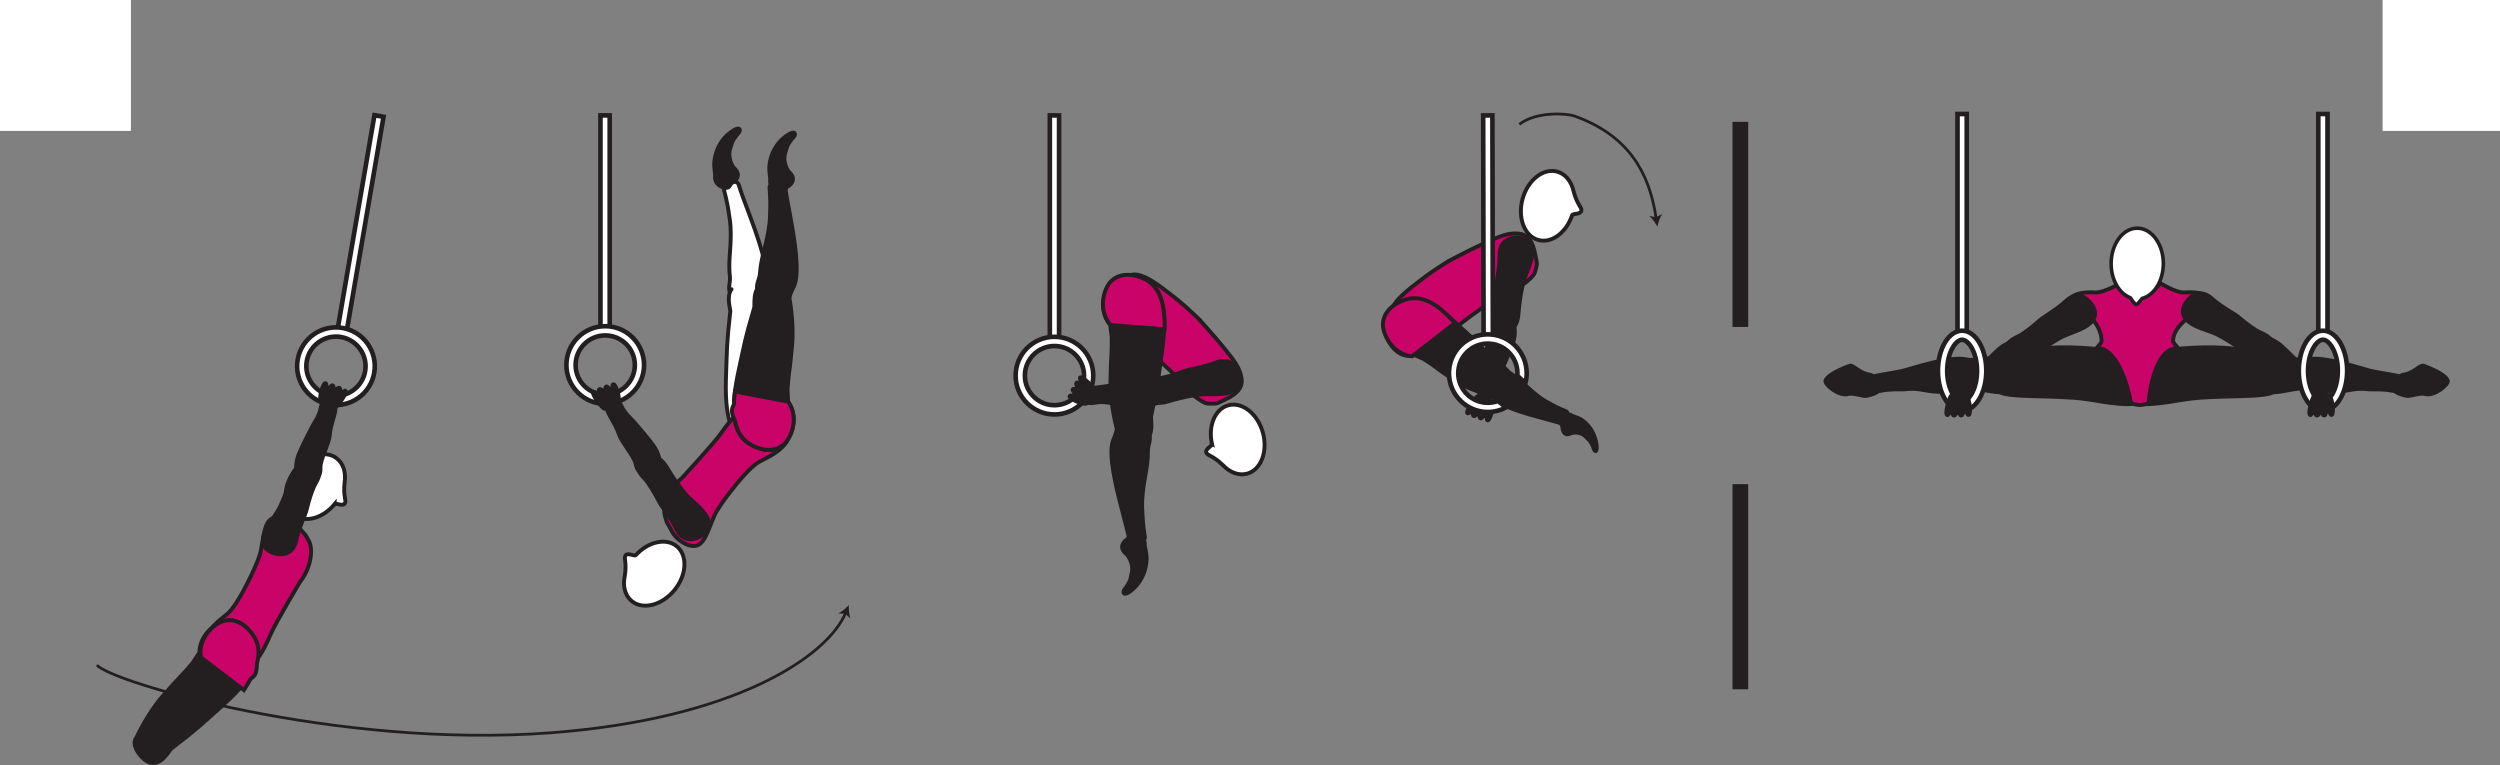 <?xml version="1.0" encoding="UTF-8" standalone="no"?>
<!-- Created with Inkscape (http://www.inkscape.org/) -->

<svg
   version="1.1"
   id="svg1"
   width="360.467"
   height="110.318"
   viewBox="0 0 360.467 110.318"
   sodipodi:docname="cell.svg"
   xmlns:inkscape="http://www.inkscape.org/namespaces/inkscape"
   xmlns:sodipodi="http://sodipodi.sourceforge.net/DTD/sodipodi-0.dtd"
   xmlns="http://www.w3.org/2000/svg"
   xmlns:svg="http://www.w3.org/2000/svg">
  <rect x="0" y="0" width="360.467" height="110.318" fill="#808080" stroke="none"/>
  <sodipodi:namedview
     id="namedview1"
     pagecolor="#ffffff"
     bordercolor="#000000"
     borderopacity="0.25"
     inkscape:showpageshadow="2"
     inkscape:pageopacity="0.0"
     inkscape:pagecheckerboard="0"
     inkscape:deskcolor="#d1d1d1">
    <inkscape:page
       x="0"
       y="0"
       inkscape:label="1"
       id="page1"
       width="360.467"
       height="110.318"
       margin="0"
       bleed="0" />
  </sodipodi:namedview>
  <defs
     id="defs1" />
  <path
     style="fill:#ffffff;fill-opacity:1;fill-rule:nonzero;stroke:none"
     d="M 0,18.874 H 18.875 V 0 H 0 Z"
     id="path1004" />
  <path
     style="fill:#ffffff;fill-opacity:1;fill-rule:nonzero;stroke:none"
     d="m 343.537,18.874 h 16.93 V 0 h -16.93 z"
     id="path1005" />
  <path
     style="fill:#ffffff;fill-opacity:1;fill-rule:nonzero;stroke:none"
     d="m 107.287,43.396 c 2.261,0.046 2.708,-0.255 2.792,-1.208 0.057,-0.636 0.323,-1.21 0.375,-1.595 0.172,-1.285 -0.072,-3.515 -2.406,-9.676 -0.532,-1.391 -1.266,-3.36 -1.5,-4.183 -0.37,-1.308 -2.286,0.192 -2.146,0.708 0.448,1.656 0.625,2.828 0.708,3.448 0.057,0.422 0.25,1.162 0.256,2.823 0,2.527 -0.371,4.043 -0.126,6.141 0.115,0.974 -0.421,1.782 0.183,2.682 0.599,0.906 1.864,0.86 1.864,0.86"
     id="path1006" />
  <path
     style="fill:none;stroke:#231f20;stroke-width:0.566;stroke-linecap:round;stroke-linejoin:round;stroke-miterlimit:4;stroke-dasharray:none;stroke-opacity:1"
     d="m 107.287,43.396 c 2.261,0.046 2.708,-0.255 2.792,-1.208 0.057,-0.636 0.323,-1.21 0.375,-1.595 0.172,-1.285 -0.072,-3.515 -2.406,-9.676 -0.532,-1.391 -1.266,-3.36 -1.5,-4.183 -0.37,-1.308 -2.286,0.192 -2.146,0.708 0.448,1.656 0.625,2.828 0.708,3.448 0.057,0.422 0.25,1.162 0.256,2.823 0,2.527 -0.371,4.043 -0.126,6.141 0.115,0.974 -0.421,1.782 0.183,2.682 0.599,0.906 1.864,0.86 1.864,0.86 z"
     id="path1007" />
  <path
     style="fill:#ffffff;fill-opacity:1;fill-rule:nonzero;stroke:#231f20;stroke-width:0.566;stroke-linecap:round;stroke-linejoin:round;stroke-miterlimit:4;stroke-dasharray:none;stroke-opacity:1"
     d="m 105.475,41.702 c -0.781,1.043 -0.147,2.86 -0.177,3.178 -0.552,4.98 -0.464,5.354 -0.61,9.172 -0.218,5.521 0.484,9.338 3.662,10.401 2.156,0.724 3.708,0.203 4.557,-0.803 0.943,-1.114 1.641,-4.218 -0.401,-6.26 l -0.396,-1.666 c -0.119,-1.156 -0.187,-1.73 -0.198,-2.307 -0.026,-1 -0.12,-2.068 -0.276,-4.021 -0.27,-3.459 -1.698,-7.031 -1.698,-7.031 -0.042,-0.344 -0.214,-0.605 -0.447,-0.797"
     id="path1008" />
  <path
     style="fill:#ffffff;fill-opacity:1;fill-rule:nonzero;stroke:#231f20;stroke-width:0.666;stroke-linecap:butt;stroke-linejoin:miter;stroke-miterlimit:4;stroke-dasharray:none;stroke-opacity:1"
     d="M 87.912,16.641 V 47.698 L 86.579,47.693 V 16.636 Z"
     id="path1009" />
  <path
     style="fill:#ffffff;fill-opacity:1;fill-rule:nonzero;stroke:#231f20;stroke-width:0.666;stroke-linecap:butt;stroke-linejoin:miter;stroke-miterlimit:4;stroke-dasharray:none;stroke-opacity:1"
     d="m 152.704,16.641 v 32.385 h -1.333 v -32.39 z"
     id="path1010" />
  <path
     style="fill:#ffffff;fill-opacity:1;fill-rule:nonzero;stroke:none"
     d="m 87.262,56.901 c -2.355,-0.005 -4.267,-1.923 -4.267,-4.276 0.005,-2.355 1.928,-4.265 4.281,-4.26 2.355,0.004 4.262,1.916 4.262,4.276 -0.006,2.348 -1.923,4.265 -4.276,4.26 m 0.014,-9.869 c -3.088,-0.006 -5.604,2.504 -5.609,5.588 -0.005,3.088 2.5,5.604 5.589,5.614 3.088,0 5.604,-2.505 5.61,-5.593 0.005,-3.089 -2.5,-5.605 -5.59,-5.609"
     id="path1011" />
  <path
     style="fill:none;stroke:#231f20;stroke-width:0.666;stroke-linecap:butt;stroke-linejoin:miter;stroke-miterlimit:4;stroke-dasharray:none;stroke-opacity:1"
     d="m 87.262,56.901 c -2.355,-0.005 -4.267,-1.923 -4.267,-4.276 0.005,-2.355 1.928,-4.265 4.281,-4.26 2.355,0.004 4.262,1.916 4.262,4.276 -0.006,2.348 -1.923,4.265 -4.276,4.26 z m 0.014,-9.869 c -3.088,-0.006 -5.604,2.504 -5.609,5.588 -0.005,3.088 2.5,5.604 5.589,5.614 3.088,0 5.604,-2.505 5.61,-5.593 0.005,-3.089 -2.5,-5.605 -5.59,-5.609 z"
     id="path1012" />
  <path
     style="fill:#231f20;fill-opacity:1;fill-rule:nonzero;stroke:none"
     d="m 113.824,24.688 c 1.02,0.89 0.682,1.817 -0.224,2.333 -0.266,0.156 -0.338,0.563 -0.614,0.692 -0.636,0.297 -2.256,-0.359 -2.048,-1.848 0.016,-0.105 -0.124,-0.912 -0.135,-1.532 -0.016,-1.213 0.547,-3.651 2.844,-5.057 1.088,-0.672 1.287,0.098 0.921,0.505 -1.129,1.276 -0.978,1.609 -1.161,2.052 -0.593,1.511 0.417,2.855 0.417,2.855"
     id="path1013" />
  <path
     style="fill:none;stroke:#231f20;stroke-width:0.333;stroke-linecap:butt;stroke-linejoin:miter;stroke-miterlimit:4;stroke-dasharray:none;stroke-opacity:1"
     d="m 113.824,24.688 c 1.02,0.89 0.682,1.817 -0.224,2.333 -0.266,0.156 -0.338,0.563 -0.614,0.692 -0.636,0.297 -2.256,-0.359 -2.048,-1.848 0.016,-0.105 -0.124,-0.912 -0.135,-1.532 -0.016,-1.213 0.547,-3.651 2.844,-5.057 1.088,-0.672 1.287,0.098 0.921,0.505 -1.129,1.276 -0.978,1.609 -1.161,2.052 -0.593,1.511 0.417,2.855 0.417,2.855 z"
     id="path1014" />
  <path
     style="fill:#231f20;fill-opacity:1;fill-rule:nonzero;stroke:none"
     d="m 105.882,24.109 c 1.02,0.885 0.681,1.817 -0.224,2.328 -0.267,0.161 -0.339,0.563 -0.615,0.693 -0.636,0.302 -2.256,-0.354 -2.048,-1.849 0.016,-0.099 -0.124,-0.912 -0.135,-1.531 -0.01,-1.209 0.547,-3.646 2.844,-5.057 1.088,-0.672 1.287,0.099 0.922,0.505 -1.131,1.276 -0.979,1.614 -1.162,2.052 -0.593,1.51 0.418,2.859 0.418,2.859"
     id="path1015" />
  <path
     style="fill:none;stroke:#231f20;stroke-width:0.333;stroke-linecap:butt;stroke-linejoin:miter;stroke-miterlimit:4;stroke-dasharray:none;stroke-opacity:1"
     d="m 105.882,24.109 c 1.02,0.885 0.681,1.817 -0.224,2.328 -0.267,0.161 -0.339,0.563 -0.615,0.693 -0.636,0.302 -2.256,-0.354 -2.048,-1.849 0.016,-0.099 -0.124,-0.912 -0.135,-1.531 -0.01,-1.209 0.547,-3.646 2.844,-5.057 1.088,-0.672 1.287,0.099 0.922,0.505 -1.131,1.276 -0.979,1.614 -1.162,2.052 -0.593,1.51 0.418,2.859 0.418,2.859 z"
     id="path1016" />
  <path
     style="fill:#231f20;fill-opacity:1;fill-rule:nonzero;stroke:none"
     d="m 110.97,43.224 c 2.229,0.437 2.718,0.229 2.968,-0.698 0.168,-0.614 0.526,-1.136 0.646,-1.5 0.402,-1.24 0.558,-3.48 -0.656,-9.953 -0.281,-1.464 -0.657,-3.527 -0.74,-4.38 -0.136,-1.349 -2.286,-0.215 -2.234,0.317 0.146,1.703 0.114,2.902 0.084,3.516 -0.022,0.427 0.046,1.187 -0.251,2.828 -0.437,2.484 -1.068,3.911 -1.203,6.026 -0.057,0.974 -0.718,1.677 -0.297,2.672 0.437,0.994 1.683,1.172 1.683,1.172"
     id="path1017" />
  <path
     style="fill:none;stroke:#231f20;stroke-width:0.566;stroke-linecap:butt;stroke-linejoin:miter;stroke-miterlimit:4;stroke-dasharray:none;stroke-opacity:1"
     d="m 110.97,43.224 c 2.229,0.437 2.718,0.229 2.968,-0.698 0.168,-0.614 0.526,-1.136 0.646,-1.5 0.402,-1.24 0.558,-3.48 -0.656,-9.953 -0.281,-1.464 -0.657,-3.527 -0.74,-4.38 -0.136,-1.349 -2.286,-0.215 -2.234,0.317 0.146,1.703 0.114,2.902 0.084,3.516 -0.022,0.427 0.046,1.187 -0.251,2.828 -0.437,2.484 -1.068,3.911 -1.203,6.026 -0.057,0.974 -0.718,1.677 -0.297,2.672 0.437,0.994 1.683,1.172 1.683,1.172 z"
     id="path1018" />
  <path
     style="fill:#ca0369;fill-opacity:1;fill-rule:nonzero;stroke:none"
     d="m 106.631,69.276 c 2.041,-2.375 2.74,-2.662 3.568,-3.068 5.183,-2.552 3.839,-5.052 1.344,-6.506 -2.928,-1.713 -3.943,-2.38 -7.573,2.762 -1.011,1.432 -5.599,6.41 -5.599,6.41 -1.885,1.563 -2.891,4.09 -2.505,5.495 0.396,1.485 0.349,0.865 0.968,2.172 0.589,1.24 2.406,2.464 3.594,2.131 1.146,-0.323 1.578,-1.927 2.51,-4.172 0.734,-1.76 3.693,-5.224 3.693,-5.224"
     id="path1019" />
  <path
     style="fill:none;stroke:#231f20;stroke-width:0.566;stroke-linecap:butt;stroke-linejoin:miter;stroke-miterlimit:4;stroke-dasharray:none;stroke-opacity:1"
     d="m 106.631,69.276 c 2.041,-2.375 2.74,-2.662 3.568,-3.068 5.183,-2.552 3.839,-5.052 1.344,-6.506 -2.928,-1.713 -3.943,-2.38 -7.573,2.762 -1.011,1.432 -5.599,6.41 -5.599,6.41 -1.885,1.563 -2.891,4.09 -2.505,5.495 0.396,1.485 0.349,0.865 0.968,2.172 0.589,1.24 2.406,2.464 3.594,2.131 1.146,-0.323 1.578,-1.927 2.51,-4.172 0.734,-1.76 3.693,-5.224 3.693,-5.224 z"
     id="path1020" />
  <path
     style="fill:#ffffff;fill-opacity:1;fill-rule:nonzero;stroke:none"
     d="m 91.662,80.057 c -0.176,0.172 -1.167,-0.412 -1.468,0.021 -0.298,0.427 0.218,1.026 -0.115,2.99 l -0.005,0.021 c -0.292,1.421 0.032,2.776 1,3.572 1.604,1.323 4.36,0.625 6.156,-1.552 1.797,-2.183 1.953,-5.016 0.349,-6.339 -1.531,-1.265 -4.125,-0.681 -5.917,1.287"
     id="path1021" />
  <path
     style="fill:none;stroke:#231f20;stroke-width:0.566;stroke-linecap:butt;stroke-linejoin:miter;stroke-miterlimit:4;stroke-dasharray:none;stroke-opacity:1"
     d="m 91.662,80.057 c -0.176,0.172 -1.167,-0.412 -1.468,0.021 -0.298,0.427 0.218,1.026 -0.115,2.99 l -0.005,0.021 c -0.292,1.421 0.032,2.776 1,3.572 1.604,1.323 4.36,0.625 6.156,-1.552 1.797,-2.183 1.953,-5.016 0.349,-6.339 -1.531,-1.265 -4.125,-0.681 -5.917,1.287 z"
     id="path1022" />
  <path
     style="fill:#231f20;fill-opacity:1;fill-rule:nonzero;stroke:none"
     d="m 112,40.974 c -3.853,-1.114 -3.114,2.895 -3.244,3.359 -1.417,4.803 -1.396,5.188 -2.218,8.921 -1.183,5.396 -1.167,9.278 1.77,10.882 1.995,1.093 3.615,0.853 4.63,0.014 1.12,-0.932 2.354,-3.864 0.704,-6.233 l -0.094,-1.715 c 0.094,-1.156 0.124,-1.728 0.208,-2.296 0.156,-0.989 0.255,-2.062 0.443,-4.01 0.339,-3.454 -0.432,-7.219 -0.432,-7.219 C 113.855,41.432 112,40.974 112,40.974"
     id="path1023" />
  <path
     style="fill:none;stroke:#231f20;stroke-width:0.566;stroke-linecap:butt;stroke-linejoin:miter;stroke-miterlimit:4;stroke-dasharray:none;stroke-opacity:1"
     d="m 112,40.974 c -3.853,-1.114 -3.114,2.895 -3.244,3.359 -1.417,4.803 -1.396,5.188 -2.218,8.921 -1.183,5.396 -1.167,9.278 1.77,10.882 1.995,1.093 3.615,0.853 4.63,0.014 1.12,-0.932 2.354,-3.864 0.704,-6.233 l -0.094,-1.715 c 0.094,-1.156 0.124,-1.728 0.208,-2.296 0.156,-0.989 0.255,-2.062 0.443,-4.01 0.339,-3.454 -0.432,-7.219 -0.432,-7.219 C 113.855,41.432 112,40.974 112,40.974 Z"
     id="path1024" />
  <path
     style="fill:#ca0369;fill-opacity:1;fill-rule:nonzero;stroke:none"
     d="m 113.642,57.917 -7.678,-1.464 c -0.078,0.651 -0.12,1.255 -0.14,1.844 -0.032,0.072 -0.057,0.151 -0.094,0.213 -0.391,0.703 -0.162,1.287 0.265,2.235 0.308,1.52 1.021,2.681 2.313,3.396 1.995,1.088 3.615,0.848 4.63,0.009 1.12,-0.932 2.354,-3.864 0.704,-6.233"
     id="path1025" />
  <path
     style="fill:none;stroke:#231f20;stroke-width:0.566;stroke-linecap:butt;stroke-linejoin:miter;stroke-miterlimit:4;stroke-dasharray:none;stroke-opacity:1"
     d="m 113.642,57.917 -7.678,-1.464 c -0.078,0.651 -0.12,1.255 -0.14,1.844 -0.032,0.072 -0.057,0.151 -0.094,0.213 -0.391,0.703 -0.162,1.287 0.265,2.235 0.308,1.52 1.021,2.681 2.313,3.396 1.995,1.088 3.615,0.848 4.63,0.009 1.12,-0.932 2.354,-3.864 0.704,-6.233 z"
     id="path1026" />
  <path
     style="fill:#231f20;fill-opacity:1;fill-rule:nonzero;stroke:none"
     d="m 87.543,58.969 c -0.011,0.645 1.233,2.14 1.713,3.681 0.318,1.032 2.13,3.095 2.375,4.152 0.224,0.963 0.417,1.391 1.568,1.323 0.683,-0.032 1.963,-0.552 1.963,-1.063 -0.01,-1.188 -0.39,-2.057 -1.015,-2.926 -0.708,-0.986 -2.865,-3.495 -3.308,-3.923 -1.099,-1.052 -1.203,-1.781 -1.468,-2.093 -0.489,-0.579 -0.833,-0.532 -1.281,-0.287 -0.839,0.459 -0.547,1.136 -0.547,1.136"
     id="path1027" />
  <path
     style="fill:none;stroke:#231f20;stroke-width:0.566;stroke-linecap:butt;stroke-linejoin:miter;stroke-miterlimit:4;stroke-dasharray:none;stroke-opacity:1"
     d="m 87.543,58.969 c -0.011,0.645 1.233,2.14 1.713,3.681 0.318,1.032 2.13,3.095 2.375,4.152 0.224,0.963 0.417,1.391 1.568,1.323 0.683,-0.032 1.963,-0.552 1.963,-1.063 -0.01,-1.188 -0.39,-2.057 -1.015,-2.926 -0.708,-0.986 -2.865,-3.495 -3.308,-3.923 -1.099,-1.052 -1.203,-1.781 -1.468,-2.093 -0.489,-0.579 -0.833,-0.532 -1.281,-0.287 -0.839,0.459 -0.547,1.136 -0.547,1.136 z"
     id="path1028" />
  <path
     style="fill:#231f20;fill-opacity:1;fill-rule:nonzero;stroke:none"
     d="m 92.292,66.682 c -1.021,0.796 0.5,2.151 0.85,2.568 0.344,0.416 1.202,1.719 1.734,2.812 0.536,1.104 1.676,2.25 2.698,4.344 0.536,1.099 1.754,1.828 3.312,0.979 1.542,-0.839 1.657,-2.02 0.802,-3.249 -0.849,-1.235 -2.166,-2.032 -3.109,-3.219 -0.943,-1.177 -1.797,-2.469 -2.412,-3.511 -0.708,-1.193 -1.5,-1.516 -1.973,-1.453 -1.183,0.156 -1.902,0.729 -1.902,0.729"
     id="path1029" />
  <path
     style="fill:none;stroke:#231f20;stroke-width:0.566;stroke-linecap:butt;stroke-linejoin:miter;stroke-miterlimit:4;stroke-dasharray:none;stroke-opacity:1"
     d="m 92.292,66.682 c -1.021,0.796 0.5,2.151 0.85,2.568 0.344,0.416 1.202,1.719 1.734,2.812 0.536,1.104 1.676,2.25 2.698,4.344 0.536,1.099 1.754,1.828 3.312,0.979 1.542,-0.839 1.657,-2.02 0.802,-3.249 -0.849,-1.235 -2.166,-2.032 -3.109,-3.219 -0.943,-1.177 -1.797,-2.469 -2.412,-3.511 -0.708,-1.193 -1.5,-1.516 -1.973,-1.453 -1.183,0.156 -1.902,0.729 -1.902,0.729 z"
     id="path1030" />
  <path
     style="fill:#231f20;fill-opacity:1;fill-rule:nonzero;stroke:none"
     d="m 89.074,58.089 c 0.484,-0.511 -0.287,-2.693 -0.61,-2.688 -0.317,0 0.016,0.692 -0.338,0.713 -0.359,0.022 -0.506,-0.464 -0.719,-0.385 -0.24,0.079 0.027,0.625 -0.281,0.667 -0.126,0.016 -0.558,-0.391 -0.708,-0.282 -0.136,0.104 -0.11,0.62 -0.214,0.708 -0.166,0.136 -0.485,-0.396 -0.63,-0.29 -0.386,0.26 1.308,2.38 1.546,2.394 0.355,0.022 1.178,-0.025 1.954,-0.837"
     id="path1031" />
  <path
     style="fill:none;stroke:#231f20;stroke-width:0.566;stroke-linecap:round;stroke-linejoin:round;stroke-miterlimit:4;stroke-dasharray:none;stroke-opacity:1"
     d="m 89.074,58.089 c 0.484,-0.511 -0.287,-2.693 -0.61,-2.688 -0.317,0 0.016,0.692 -0.338,0.713 -0.359,0.022 -0.506,-0.464 -0.719,-0.385 -0.24,0.079 0.027,0.625 -0.281,0.667 -0.126,0.016 -0.558,-0.391 -0.708,-0.282 -0.136,0.104 -0.11,0.62 -0.214,0.708 -0.166,0.136 -0.485,-0.396 -0.63,-0.29 -0.386,0.26 1.308,2.38 1.546,2.394 0.355,0.022 1.178,-0.025 1.954,-0.837 z"
     id="path1032" />
  <path
     style="fill:#ffffff;fill-opacity:1;fill-rule:nonzero;stroke:#231f20;stroke-width:0.666;stroke-linecap:butt;stroke-linejoin:miter;stroke-miterlimit:4;stroke-dasharray:none;stroke-opacity:1"
     d="m 53.991,16.609 -5.371,31.213 1.314,0.23 5.369,-31.214 z"
     id="path1033" />
  <path
     style="fill:#ffffff;fill-opacity:1;fill-rule:nonzero;stroke:none"
     d="m 44.23,52.078 c 0.401,-2.318 2.614,-3.88 4.932,-3.485 2.318,0.401 3.886,2.615 3.485,4.933 -0.401,2.323 -2.615,3.886 -4.932,3.484 -2.319,-0.401 -3.881,-2.614 -3.485,-4.932 m -1.307,-0.224 c -0.527,3.042 1.525,5.943 4.568,6.468 3.041,0.522 5.948,-1.525 6.468,-4.566 0.527,-3.048 -1.525,-5.948 -4.568,-6.47 -3.047,-0.526 -5.948,1.522 -6.468,4.568"
     id="path1034" />
  <path
     style="fill:none;stroke:#231f20;stroke-width:0.666;stroke-linecap:butt;stroke-linejoin:miter;stroke-miterlimit:4;stroke-dasharray:none;stroke-opacity:1"
     d="m 44.23,52.078 c 0.401,-2.318 2.614,-3.88 4.932,-3.485 2.318,0.401 3.886,2.615 3.485,4.933 -0.401,2.323 -2.615,3.886 -4.932,3.484 -2.319,-0.401 -3.881,-2.614 -3.485,-4.932 z m -1.307,-0.224 c -0.527,3.042 1.525,5.943 4.568,6.468 3.041,0.522 5.948,-1.525 6.468,-4.566 0.527,-3.048 -1.525,-5.948 -4.568,-6.47 -3.047,-0.526 -5.948,1.522 -6.468,4.568 z"
     id="path1035" />
  <path
     style="fill:none;stroke:#231f20;stroke-width:0.4;stroke-linecap:butt;stroke-linejoin:miter;stroke-miterlimit:4;stroke-dasharray:none;stroke-opacity:1"
     d="m 13.975,95.89 c 1.875,2.402 34.479,12.109 65.479,9.765 26.412,-2 39.854,-10.967 42.48,-17.301"
     id="path1036" />
  <path
     style="fill:#231f20;fill-opacity:1;fill-rule:nonzero;stroke:none"
     d="m 122.391,87.24 c -0.02,0.604 0.043,1.39 0.224,1.937 l -0.744,-0.683 -1.005,-0.041 c 0.516,-0.26 1.114,-0.771 1.525,-1.213"
     id="path1037" />
  <path
     style="fill:#ca0369;fill-opacity:1;fill-rule:nonzero;stroke:none"
     d="m 35.063,85.24 c -1.511,2.744 -2.135,3.172 -2.859,3.734 -4.557,3.562 -2.718,5.728 0.015,6.64 3.215,1.079 4.344,1.531 6.849,-4.249 0.694,-1.609 4.167,-7.423 4.167,-7.423 1.527,-1.91 1.989,-4.593 1.328,-5.89 -0.697,-1.37 -0.52,-0.776 -1.396,-1.927 -0.833,-1.093 -2.859,-1.923 -3.957,-1.349 -1.052,0.546 -1.147,2.213 -1.595,4.593 -0.364,1.876 -2.552,5.871 -2.552,5.871"
     id="path1042" />
  <path
     style="fill:none;stroke:#231f20;stroke-width:0.566;stroke-linecap:butt;stroke-linejoin:miter;stroke-miterlimit:4;stroke-dasharray:none;stroke-opacity:1"
     d="m 35.063,85.24 c -1.511,2.744 -2.135,3.172 -2.859,3.734 -4.557,3.562 -2.718,5.728 0.015,6.64 3.215,1.079 4.344,1.531 6.849,-4.249 0.694,-1.609 4.167,-7.423 4.167,-7.423 1.527,-1.91 1.989,-4.593 1.328,-5.89 -0.697,-1.37 -0.52,-0.776 -1.396,-1.927 -0.833,-1.093 -2.859,-1.923 -3.957,-1.349 -1.052,0.546 -1.147,2.213 -1.595,4.593 -0.364,1.876 -2.552,5.871 -2.552,5.871 z"
     id="path1043" />
  <path
     style="fill:#ffffff;fill-opacity:1;fill-rule:nonzero;stroke:none"
     d="m 48.256,72.682 c 0.167,-0.177 1.187,0.359 1.463,-0.089 0.276,-0.443 -0.265,-1.015 -0.031,-2.995 v -0.02 c 0.219,-1.437 -0.172,-2.77 -1.177,-3.521 -1.667,-1.24 -4.385,-0.407 -6.068,1.86 -1.687,2.265 -1.703,5.109 -0.036,6.348 1.593,1.188 4.156,0.475 5.849,-1.583"
     id="path1044" />
  <path
     style="fill:none;stroke:#231f20;stroke-width:0.566;stroke-linecap:butt;stroke-linejoin:miter;stroke-miterlimit:4;stroke-dasharray:none;stroke-opacity:1"
     d="m 48.256,72.682 c 0.167,-0.177 1.187,0.359 1.463,-0.089 0.276,-0.443 -0.265,-1.015 -0.031,-2.995 v -0.02 c 0.219,-1.437 -0.172,-2.77 -1.177,-3.521 -1.667,-1.24 -4.385,-0.407 -6.068,1.86 -1.687,2.265 -1.703,5.109 -0.036,6.348 1.593,1.188 4.156,0.475 5.849,-1.583 z"
     id="path1045" />
  <path
     style="fill:#231f20;fill-opacity:1;fill-rule:nonzero;stroke:none"
     d="m 20.1,108.755 c 2.463,3.171 4.224,-0.51 4.599,-0.808 3.973,-3.052 4.183,-3.369 7.041,-5.906 4.136,-3.667 6.407,-6.812 4.979,-9.843 -0.973,-2.053 -2.421,-2.818 -3.739,-2.734 -1.453,0.093 -4.177,1.734 -4.234,4.629 l -0.932,1.433 c -0.751,0.886 -1.115,1.334 -1.522,1.739 -0.708,0.709 -1.421,1.516 -2.724,2.98 -2.306,2.593 -3.89,6.093 -3.89,6.093 -0.807,0.948 0.422,2.417 0.422,2.417"
     id="path1046" />
  <path
     style="fill:none;stroke:#231f20;stroke-width:0.566;stroke-linecap:butt;stroke-linejoin:miter;stroke-miterlimit:4;stroke-dasharray:none;stroke-opacity:1"
     d="m 20.1,108.755 c 2.463,3.171 4.224,-0.51 4.599,-0.808 3.973,-3.052 4.183,-3.369 7.041,-5.906 4.136,-3.667 6.407,-6.812 4.979,-9.843 -0.973,-2.053 -2.421,-2.818 -3.739,-2.734 -1.453,0.093 -4.177,1.734 -4.234,4.629 l -0.932,1.433 c -0.751,0.886 -1.115,1.334 -1.522,1.739 -0.708,0.709 -1.421,1.516 -2.724,2.98 -2.306,2.593 -3.89,6.093 -3.89,6.093 -0.807,0.948 0.422,2.417 0.422,2.417 z"
     id="path1047" />
  <path
     style="fill:#ca0369;fill-opacity:1;fill-rule:nonzero;stroke:none"
     d="m 36.495,91.584 c -1.301,-1.866 -2.853,-2.382 -4.135,-2.079 -1.422,0.339 -3.833,2.412 -3.412,5.265 l 6.219,4.735 c 0.365,-0.547 0.672,-1.068 0.948,-1.588 0.063,-0.052 0.12,-0.105 0.177,-0.147 0.667,-0.458 0.724,-1.082 0.76,-2.12 0.407,-1.5 0.287,-2.858 -0.557,-4.066"
     id="path1048" />
  <path
     style="fill:none;stroke:#231f20;stroke-width:0.566;stroke-linecap:butt;stroke-linejoin:miter;stroke-miterlimit:4;stroke-dasharray:none;stroke-opacity:1"
     d="m 36.495,91.584 c -1.301,-1.866 -2.853,-2.382 -4.135,-2.079 -1.422,0.339 -3.833,2.412 -3.412,5.265 l 6.219,4.735 c 0.365,-0.547 0.672,-1.068 0.948,-1.588 0.063,-0.052 0.12,-0.105 0.177,-0.147 0.667,-0.458 0.724,-1.082 0.76,-2.12 0.407,-1.5 0.287,-2.858 -0.557,-4.066 z"
     id="path1049" />
  <path
     style="fill:#231f20;fill-opacity:1;fill-rule:nonzero;stroke:none"
     d="m 48.35,58.781 c 0.161,0.625 -0.698,2.369 -0.802,3.975 -0.073,1.088 -1.354,3.514 -1.338,4.598 0.005,0.995 -0.084,1.448 -1.219,1.656 -0.667,0.12 -2.043,-0.078 -2.157,-0.578 -0.266,-1.162 -0.099,-2.088 0.302,-3.078 0.459,-1.13 1.97,-4.073 2.298,-4.594 0.828,-1.282 0.749,-2.01 0.937,-2.375 0.348,-0.677 0.692,-0.708 1.177,-0.577 0.927,0.244 0.802,0.973 0.802,0.973"
     id="path1050" />
  <path
     style="fill:none;stroke:#231f20;stroke-width:0.566;stroke-linecap:butt;stroke-linejoin:miter;stroke-miterlimit:4;stroke-dasharray:none;stroke-opacity:1"
     d="m 48.35,58.781 c 0.161,0.625 -0.698,2.369 -0.802,3.975 -0.073,1.088 -1.354,3.514 -1.338,4.598 0.005,0.995 -0.084,1.448 -1.219,1.656 -0.667,0.12 -2.043,-0.078 -2.157,-0.578 -0.266,-1.162 -0.099,-2.088 0.302,-3.078 0.459,-1.13 1.97,-4.073 2.298,-4.594 0.828,-1.282 0.749,-2.01 0.937,-2.375 0.348,-0.677 0.692,-0.708 1.177,-0.577 0.927,0.244 0.802,0.973 0.802,0.973 z"
     id="path1051" />
  <path
     style="fill:#231f20;fill-opacity:1;fill-rule:nonzero;stroke:none"
     d="m 45.532,67.396 c 1.183,0.53 0.016,2.202 -0.224,2.688 -0.24,0.489 -0.765,1.952 -1.026,3.145 -0.266,1.197 -1.104,2.579 -1.61,4.849 -0.265,1.192 -1.276,2.187 -2.994,1.73 -1.692,-0.454 -2.078,-1.579 -1.536,-2.975 0.536,-1.396 1.63,-2.479 2.27,-3.849 0.646,-1.37 1.167,-2.823 1.526,-3.984 0.406,-1.323 1.105,-1.823 1.578,-1.87 1.188,-0.125 2.016,0.266 2.016,0.266"
     id="path1052" />
  <path
     style="fill:none;stroke:#231f20;stroke-width:0.566;stroke-linecap:butt;stroke-linejoin:miter;stroke-miterlimit:4;stroke-dasharray:none;stroke-opacity:1"
     d="m 45.532,67.396 c 1.183,0.53 0.016,2.202 -0.224,2.688 -0.24,0.489 -0.765,1.952 -1.026,3.145 -0.266,1.197 -1.104,2.579 -1.61,4.849 -0.265,1.192 -1.276,2.187 -2.994,1.73 -1.692,-0.454 -2.078,-1.579 -1.536,-2.975 0.536,-1.396 1.63,-2.479 2.27,-3.849 0.646,-1.37 1.167,-2.823 1.526,-3.984 0.406,-1.323 1.105,-1.823 1.578,-1.87 1.188,-0.125 2.016,0.266 2.016,0.266 z"
     id="path1053" />
  <path
     style="fill:#231f20;fill-opacity:1;fill-rule:nonzero;stroke:none"
     d="m 46.334,57.948 c -0.49,-0.5 0.245,-2.694 0.568,-2.698 0.317,0 -0.006,0.698 0.349,0.708 0.359,0.016 0.495,-0.469 0.713,-0.396 0.24,0.079 -0.01,0.626 0.292,0.662 0.126,0.016 0.547,-0.402 0.708,-0.292 0.131,0.1 0.115,0.62 0.224,0.709 0.167,0.129 0.47,-0.401 0.62,-0.308 0.391,0.255 -1.265,2.407 -1.505,2.423 -0.355,0.025 -1.177,-0.006 -1.969,-0.808"
     id="path1054" />
  <path
     style="fill:none;stroke:#231f20;stroke-width:0.566;stroke-linecap:round;stroke-linejoin:round;stroke-miterlimit:4;stroke-dasharray:none;stroke-opacity:1"
     d="m 46.334,57.948 c -0.49,-0.5 0.245,-2.694 0.568,-2.698 0.317,0 -0.006,0.698 0.349,0.708 0.359,0.016 0.495,-0.469 0.713,-0.396 0.24,0.079 -0.01,0.626 0.292,0.662 0.126,0.016 0.547,-0.402 0.708,-0.292 0.131,0.1 0.115,0.62 0.224,0.709 0.167,0.129 0.47,-0.401 0.62,-0.308 0.391,0.255 -1.265,2.407 -1.505,2.423 -0.355,0.025 -1.177,-0.006 -1.969,-0.808 z"
     id="path1055" />
  <path
     style="fill:#ca0369;fill-opacity:1;fill-rule:nonzero;stroke:none"
     d="m 172.647,45.776 c -2.547,-2.416 -3.371,-2.938 -4.266,-3.646 -4.537,-3.584 -5.609,-2.87 -7.177,-1.052 -2.213,2.563 -3.177,4.182 1.963,7.818 3.901,2.754 6.401,5.364 6.401,5.364 0.885,1.646 3.693,3.896 4.604,3.933 1.532,0.057 1.235,-0.005 2.547,-0.615 2.428,-1.136 2.496,-2.333 2.204,-3.485 -0.292,-1.151 -0.866,-2.015 -2.652,-4.187 -1.375,-1.688 -3.624,-4.13 -3.624,-4.13"
     id="path1056" />
  <path
     style="fill:none;stroke:#231f20;stroke-width:0.566;stroke-linecap:butt;stroke-linejoin:miter;stroke-miterlimit:4;stroke-dasharray:none;stroke-opacity:1"
     d="m 172.647,45.776 c -2.547,-2.416 -3.371,-2.938 -4.266,-3.646 -4.537,-3.584 -5.609,-2.87 -7.177,-1.052 -2.213,2.563 -3.177,4.182 1.963,7.818 3.901,2.754 6.401,5.364 6.401,5.364 0.885,1.646 3.693,3.896 4.604,3.933 1.532,0.057 1.235,-0.005 2.547,-0.615 2.428,-1.136 2.496,-2.333 2.204,-3.485 -0.292,-1.151 -0.866,-2.015 -2.652,-4.187 -1.375,-1.688 -3.624,-4.13 -3.624,-4.13 z"
     id="path1057" />
  <path
     style="fill:#231f20;fill-opacity:1;fill-rule:nonzero;stroke:none"
     d="m 162.385,80.016 c -1.077,-0.808 -0.806,-1.762 0.054,-2.344 0.249,-0.172 0.296,-0.583 0.556,-0.735 0.614,-0.339 2.272,0.188 2.182,1.688 -0.005,0.109 0.194,0.901 0.251,1.52 0.099,1.209 -0.276,3.672 -2.459,5.261 -1.036,0.744 -1.286,0 -0.958,-0.432 1.041,-1.365 0.86,-1.688 1,-2.141 0.489,-1.552 -0.626,-2.817 -0.626,-2.817"
     id="path1058" />
  <path
     style="fill:none;stroke:#231f20;stroke-width:0.333;stroke-linecap:butt;stroke-linejoin:miter;stroke-miterlimit:4;stroke-dasharray:none;stroke-opacity:1"
     d="m 162.385,80.016 c -1.077,-0.808 -0.806,-1.762 0.054,-2.344 0.249,-0.172 0.296,-0.583 0.556,-0.735 0.614,-0.339 2.272,0.188 2.182,1.688 -0.005,0.109 0.194,0.901 0.251,1.52 0.099,1.209 -0.276,3.672 -2.459,5.261 -1.036,0.744 -1.286,0 -0.958,-0.432 1.041,-1.365 0.86,-1.688 1,-2.141 0.489,-1.552 -0.626,-2.817 -0.626,-2.817 z"
     id="path1059" />
  <path
     style="fill:#231f20;fill-opacity:1;fill-rule:nonzero;stroke:none"
     d="m 163.839,61.322 c -2.25,-0.27 -2.724,-0.025 -2.902,0.918 -0.124,0.625 -0.442,1.166 -0.541,1.552 -0.296,1.254 -0.287,3.5 1.412,9.858 0.385,1.448 0.911,3.475 1.063,4.324 0.234,1.334 2.29,0.036 2.208,-0.49 -0.276,-1.687 -0.334,-2.875 -0.355,-3.5 -0.009,-0.427 -0.129,-1.176 0.037,-2.839 0.255,-2.509 0.782,-3.979 0.75,-6.093 -0.016,-0.979 0.598,-1.73 0.093,-2.687 -0.504,-0.959 -1.765,-1.043 -1.765,-1.043"
     id="path1060" />
  <path
     style="fill:none;stroke:#231f20;stroke-width:0.566;stroke-linecap:butt;stroke-linejoin:miter;stroke-miterlimit:4;stroke-dasharray:none;stroke-opacity:1"
     d="m 163.839,61.322 c -2.25,-0.27 -2.724,-0.025 -2.902,0.918 -0.124,0.625 -0.442,1.166 -0.541,1.552 -0.296,1.254 -0.287,3.5 1.412,9.858 0.385,1.448 0.911,3.475 1.063,4.324 0.234,1.334 2.29,0.036 2.208,-0.49 -0.276,-1.687 -0.334,-2.875 -0.355,-3.5 -0.009,-0.427 -0.129,-1.176 0.037,-2.839 0.255,-2.509 0.782,-3.979 0.75,-6.093 -0.016,-0.979 0.598,-1.73 0.093,-2.687 -0.504,-0.959 -1.765,-1.043 -1.765,-1.043 z"
     id="path1061" />
  <path
     style="fill:#ffffff;fill-opacity:1;fill-rule:nonzero;stroke:none"
     d="m 174.751,64.036 c 0.036,0.245 -1.011,0.72 -0.823,1.209 0.181,0.495 0.963,0.416 2.385,1.817 l 0.02,0.011 c 1,1.052 2.292,1.557 3.5,1.219 2,-0.558 3.006,-3.214 2.251,-5.932 -0.76,-2.719 -3,-4.475 -5,-3.918 -1.912,0.536 -2.923,2.995 -2.333,5.594"
     id="path1062" />
  <path
     style="fill:none;stroke:#231f20;stroke-width:0.566;stroke-linecap:butt;stroke-linejoin:miter;stroke-miterlimit:4;stroke-dasharray:none;stroke-opacity:1"
     d="m 174.751,64.036 c 0.036,0.245 -1.011,0.72 -0.823,1.209 0.181,0.495 0.963,0.416 2.385,1.817 l 0.02,0.011 c 1,1.052 2.292,1.557 3.5,1.219 2,-0.558 3.006,-3.214 2.251,-5.932 -0.76,-2.719 -3,-4.475 -5,-3.918 -1.912,0.536 -2.923,2.995 -2.333,5.594 z"
     id="path1063" />
  <path
     style="fill:#231f20;fill-opacity:1;fill-rule:nonzero;stroke:none"
     d="m 162.985,63.641 c 3.927,0.823 2.886,-3.12 2.984,-3.595 1.047,-4.901 1,-5.276 1.536,-9.057 0.776,-5.473 0.475,-9.344 -2.577,-10.719 -2.073,-0.942 -3.667,-0.582 -4.615,0.334 -1.052,1.01 -2.062,4.026 -0.24,6.261 l 0.219,1.703 c 0.005,1.161 0.016,1.734 -0.031,2.312 -0.078,1 -0.1,2.073 -0.146,4.026 -0.078,3.474 0.98,7.178 0.98,7.178 0.005,1.238 1.89,1.557 1.89,1.557"
     id="path1064" />
  <path
     style="fill:none;stroke:#231f20;stroke-width:0.566;stroke-linecap:butt;stroke-linejoin:miter;stroke-miterlimit:4;stroke-dasharray:none;stroke-opacity:1"
     d="m 162.985,63.641 c 3.927,0.823 2.886,-3.12 2.984,-3.595 1.047,-4.901 1,-5.276 1.536,-9.057 0.776,-5.473 0.475,-9.344 -2.577,-10.719 -2.073,-0.942 -3.667,-0.582 -4.615,0.334 -1.052,1.01 -2.062,4.026 -0.24,6.261 l 0.219,1.703 c 0.005,1.161 0.016,1.734 -0.031,2.312 -0.078,1 -0.1,2.073 -0.146,4.026 -0.078,3.474 0.98,7.178 0.98,7.178 0.005,1.238 1.89,1.557 1.89,1.557 z"
     id="path1065" />
  <path
     style="fill:#ffffff;fill-opacity:1;fill-rule:nonzero;stroke:none"
     d="m 147.772,54.166 c -0.005,-2.354 1.905,-4.27 4.26,-4.276 2.353,-0.005 4.271,1.912 4.276,4.26 0.005,2.355 -1.907,4.272 -4.26,4.276 -2.355,0.006 -4.272,-1.905 -4.276,-4.26 m -1.333,0.006 c 0.004,3.088 2.525,5.593 5.609,5.588 3.088,-0.004 5.599,-2.52 5.588,-5.61 -0.005,-3.088 -2.521,-5.593 -5.609,-5.588 -3.09,0.006 -5.594,2.522 -5.588,5.61"
     id="path1066" />
  <path
     style="fill:none;stroke:#231f20;stroke-width:0.666;stroke-linecap:butt;stroke-linejoin:miter;stroke-miterlimit:4;stroke-dasharray:none;stroke-opacity:1"
     d="m 147.772,54.166 c -0.005,-2.354 1.905,-4.27 4.26,-4.276 2.353,-0.005 4.271,1.912 4.276,4.26 0.005,2.355 -1.907,4.272 -4.26,4.276 -2.355,0.006 -4.272,-1.905 -4.276,-4.26 z m -1.333,0.006 c 0.004,3.088 2.525,5.593 5.609,5.588 3.088,-0.004 5.599,-2.52 5.588,-5.61 -0.005,-3.088 -2.521,-5.593 -5.609,-5.588 -3.09,0.006 -5.594,2.522 -5.588,5.61 z"
     id="path1067" />
  <path
     style="fill:#231f20;fill-opacity:1;fill-rule:nonzero;stroke:none"
     d="m 156.948,56.156 c 0.516,-0.391 2.453,-0.271 3.975,-0.802 1.025,-0.349 3.76,-0.109 4.76,-0.537 0.912,-0.385 1.365,-0.484 1.994,0.485 0.371,0.572 0.714,1.916 0.303,2.214 -0.969,0.692 -1.891,0.901 -2.959,0.91 -1.218,0.011 -4.521,-0.244 -5.125,-0.353 -1.5,-0.261 -2.145,0.088 -2.552,0.057 -0.76,-0.057 -0.921,-0.36 -0.989,-0.865 -0.131,-0.948 0.593,-1.109 0.593,-1.109"
     id="path1068" />
  <path
     style="fill:none;stroke:#231f20;stroke-width:0.566;stroke-linecap:butt;stroke-linejoin:miter;stroke-miterlimit:4;stroke-dasharray:none;stroke-opacity:1"
     d="m 156.948,56.156 c 0.516,-0.391 2.453,-0.271 3.975,-0.802 1.025,-0.349 3.76,-0.109 4.76,-0.537 0.912,-0.385 1.365,-0.484 1.994,0.485 0.371,0.572 0.714,1.916 0.303,2.214 -0.969,0.692 -1.891,0.901 -2.959,0.91 -1.218,0.011 -4.521,-0.244 -5.125,-0.353 -1.5,-0.261 -2.145,0.088 -2.552,0.057 -0.76,-0.057 -0.921,-0.36 -0.989,-0.865 -0.131,-0.948 0.593,-1.109 0.593,-1.109 z"
     id="path1069" />
  <path
     style="fill:#231f20;fill-opacity:1;fill-rule:nonzero;stroke:none"
     d="m 164.991,55.817 c -0.21,-1.276 1.822,-1.244 2.358,-1.317 0.542,-0.074 2.052,-0.454 3.183,-0.907 1.14,-0.448 2.755,-0.525 4.921,-1.369 1.136,-0.448 2.532,-0.167 3.104,1.51 0.574,1.667 -0.145,2.61 -1.604,2.943 -1.458,0.333 -2.973,0.031 -4.462,0.265 -1.491,0.235 -2.991,0.604 -4.158,0.959 -1.322,0.401 -2.124,0.109 -2.432,-0.26 -0.765,-0.917 -0.91,-1.824 -0.91,-1.824"
     id="path1070" />
  <path
     style="fill:none;stroke:#231f20;stroke-width:0.566;stroke-linecap:butt;stroke-linejoin:miter;stroke-miterlimit:4;stroke-dasharray:none;stroke-opacity:1"
     d="m 164.991,55.817 c -0.21,-1.276 1.822,-1.244 2.358,-1.317 0.542,-0.074 2.052,-0.454 3.183,-0.907 1.14,-0.448 2.755,-0.525 4.921,-1.369 1.136,-0.448 2.532,-0.167 3.104,1.51 0.574,1.667 -0.145,2.61 -1.604,2.943 -1.458,0.333 -2.973,0.031 -4.462,0.265 -1.491,0.235 -2.991,0.604 -4.158,0.959 -1.322,0.401 -2.124,0.109 -2.432,-0.26 -0.765,-0.917 -0.91,-1.824 -0.91,-1.824 z"
     id="path1071" />
  <path
     style="fill:#231f20;fill-opacity:1;fill-rule:nonzero;stroke:none"
     d="m 156.787,58.114 c -0.563,0.418 -2.626,-0.64 -2.578,-0.958 0.047,-0.312 0.687,0.109 0.75,-0.239 0.068,-0.355 -0.386,-0.557 -0.287,-0.767 0.115,-0.224 0.62,0.11 0.704,-0.181 0.031,-0.125 -0.313,-0.609 -0.188,-0.751 0.115,-0.114 0.631,-0.02 0.729,-0.114 0.156,-0.146 -0.322,-0.526 -0.202,-0.662 0.306,-0.349 2.186,1.61 2.166,1.85 -0.026,0.353 -0.177,1.166 -1.094,1.822"
     id="path1072" />
  <path
     style="fill:none;stroke:#231f20;stroke-width:0.566;stroke-linecap:round;stroke-linejoin:round;stroke-miterlimit:4;stroke-dasharray:none;stroke-opacity:1"
     d="m 156.787,58.114 c -0.563,0.418 -2.626,-0.64 -2.578,-0.958 0.047,-0.312 0.687,0.109 0.75,-0.239 0.068,-0.355 -0.386,-0.557 -0.287,-0.767 0.115,-0.224 0.62,0.11 0.704,-0.181 0.031,-0.125 -0.313,-0.609 -0.188,-0.751 0.115,-0.114 0.631,-0.02 0.729,-0.114 0.156,-0.146 -0.322,-0.526 -0.202,-0.662 0.306,-0.349 2.186,1.61 2.166,1.85 -0.026,0.353 -0.177,1.166 -1.094,1.822 z"
     id="path1073" />
  <path
     style="fill:#ca0369;fill-opacity:1;fill-rule:nonzero;stroke:none"
     d="m 164.745,40.093 c -2.104,-0.859 -3.688,-0.443 -4.598,0.505 -1.011,1.052 -1.912,4.104 -0.011,6.271 l 7.797,0.6 c 0.058,-3.756 -0.734,-6.376 -3.188,-7.376"
     id="path1074" />
  <path
     style="fill:none;stroke:#231f20;stroke-width:0.566;stroke-linecap:butt;stroke-linejoin:miter;stroke-miterlimit:4;stroke-dasharray:none;stroke-opacity:1"
     d="m 164.745,40.093 c -2.104,-0.859 -3.688,-0.443 -4.598,0.505 -1.011,1.052 -1.912,4.104 -0.011,6.271 l 7.797,0.6 c 0.058,-3.756 -0.734,-6.376 -3.188,-7.376 z"
     id="path1075" />
  <path
     style="fill:#ffffff;fill-opacity:1;fill-rule:nonzero;stroke:#231f20;stroke-width:0.666;stroke-linecap:butt;stroke-linejoin:miter;stroke-miterlimit:4;stroke-dasharray:none;stroke-opacity:1"
     d="m 282.247,48.114 h 1.33 V 16.437 h -1.33 z"
     id="path1076" />
  <path
     style="fill:#ffffff;fill-opacity:1;fill-rule:nonzero;stroke:#231f20;stroke-width:0.666;stroke-linecap:butt;stroke-linejoin:miter;stroke-miterlimit:4;stroke-dasharray:none;stroke-opacity:1"
     d="m 334.267,48.114 h 1.33 V 16.437 h -1.33 z"
     id="path1077" />
  <path
     style="fill:#ca0369;fill-opacity:1;fill-rule:nonzero;stroke:none"
     d="m 208.907,37.614 c -2.979,1.85 -3.698,2.516 -4.61,3.198 -4.62,3.474 -4.197,4.704 -2.844,6.672 1.923,2.797 3.246,4.141 8.068,0.089 3.656,-3.073 6.812,-4.828 6.812,-4.828 1.819,-0.437 4.704,-2.579 4.97,-3.448 0.448,-1.469 0.317,-1.204 0.052,-2.62 -0.479,-2.636 -1.615,-3.005 -2.807,-3.016 -1.188,-0.016 -2.167,0.323 -4.72,1.495 -1.984,0.906 -4.921,2.458 -4.921,2.458"
     id="path1078" />
  <path
     style="fill:none;stroke:#231f20;stroke-width:0.566;stroke-linecap:butt;stroke-linejoin:miter;stroke-miterlimit:4;stroke-dasharray:none;stroke-opacity:1"
     d="m 208.907,37.614 c -2.979,1.85 -3.698,2.516 -4.61,3.198 -4.62,3.474 -4.197,4.704 -2.844,6.672 1.923,2.797 3.246,4.141 8.068,0.089 3.656,-3.073 6.812,-4.828 6.812,-4.828 1.819,-0.437 4.704,-2.579 4.97,-3.448 0.448,-1.469 0.317,-1.204 0.052,-2.62 -0.479,-2.636 -1.615,-3.005 -2.807,-3.016 -1.188,-0.016 -2.167,0.323 -4.72,1.495 -1.984,0.906 -4.921,2.458 -4.921,2.458 z"
     id="path1079" />
  <path
     style="fill:none;stroke:#231f20;stroke-width:0.4;stroke-linecap:butt;stroke-linejoin:miter;stroke-miterlimit:4;stroke-dasharray:none;stroke-opacity:1"
     d="m 219.068,17.926 c 2.407,-1.874 6.823,-1.604 7.964,-1.192 7.645,2.755 10.765,7.964 11.765,14.75"
     id="path1080" />
  <path
     style="fill:#231f20;fill-opacity:1;fill-rule:nonzero;stroke:none"
     d="m 238.975,32.672 c -0.292,-0.527 -0.751,-1.172 -1.194,-1.547 l 0.995,0.197 0.891,-0.473 c -0.312,0.484 -0.567,1.235 -0.692,1.823"
     id="path1081" />
  <path
     style="fill:#ffffff;fill-opacity:1;fill-rule:nonzero;stroke:none"
     d="m 226.688,31.01 c 0.088,-0.224 1.229,-0.093 1.323,-0.614 0.104,-0.511 -0.61,-0.85 -1.11,-2.782 l -0.005,-0.016 c -0.317,-1.421 -1.167,-2.52 -2.375,-2.853 -2,-0.552 -4.229,1.208 -4.984,3.927 -0.75,2.729 0.266,5.38 2.266,5.932 1.916,0.526 4.046,-1.063 4.885,-3.594"
     id="path1082" />
  <path
     style="fill:none;stroke:#231f20;stroke-width:0.566;stroke-linecap:butt;stroke-linejoin:miter;stroke-miterlimit:4;stroke-dasharray:none;stroke-opacity:1"
     d="m 226.688,31.01 c 0.088,-0.224 1.229,-0.093 1.323,-0.614 0.104,-0.511 -0.61,-0.85 -1.11,-2.782 l -0.005,-0.016 c -0.317,-1.421 -1.167,-2.52 -2.375,-2.853 -2,-0.552 -4.229,1.208 -4.984,3.927 -0.75,2.729 0.266,5.38 2.266,5.932 1.916,0.526 4.046,-1.063 4.885,-3.594 z"
     id="path1083" />
  <path
     style="fill:#231f20;fill-opacity:1;fill-rule:nonzero;stroke:none"
     d="m 226.636,62.578 c -0.932,0.52 -1.453,-0.084 -1.511,-0.994 -0.02,-0.267 -0.27,-0.47 -0.276,-0.735 0.006,-0.625 0.964,-1.708 1.907,-1.027 0.072,0.047 0.661,0.214 1.083,0.423 0.828,0.416 2.297,1.713 2.526,4.067 0.104,1.114 -0.48,1.005 -0.641,0.578 -0.5,-1.369 -0.781,-1.358 -1.025,-1.656 -0.828,-1.016 -2.063,-0.656 -2.063,-0.656"
     id="path1084" />
  <path
     style="fill:none;stroke:#231f20;stroke-width:0.27;stroke-linecap:butt;stroke-linejoin:miter;stroke-miterlimit:4;stroke-dasharray:none;stroke-opacity:1"
     d="m 226.636,62.578 c -0.932,0.52 -1.453,-0.084 -1.511,-0.994 -0.02,-0.267 -0.27,-0.47 -0.276,-0.735 0.006,-0.625 0.964,-1.708 1.907,-1.027 0.072,0.047 0.661,0.214 1.083,0.423 0.828,0.416 2.297,1.713 2.526,4.067 0.104,1.114 -0.48,1.005 -0.641,0.578 -0.5,-1.369 -0.781,-1.358 -1.025,-1.656 -0.828,-1.016 -2.063,-0.656 -2.063,-0.656 z"
     id="path1085" />
  <path
     style="fill:#231f20;fill-opacity:1;fill-rule:nonzero;stroke:none"
     d="m 214.871,53.661 c -1.011,1.651 -1.022,2.131 -0.475,2.647 0.365,0.353 0.599,0.822 0.813,1.052 0.708,0.754 2.176,1.656 6.952,2.916 1.09,0.286 2.606,0.698 3.215,0.926 0.952,0.355 0.869,-1.785 0.495,-1.932 -1.21,-0.468 -2,-0.905 -2.412,-1.15 -0.287,-0.162 -0.818,-0.37 -1.839,-1.183 -1.547,-1.219 -2.307,-2.235 -3.697,-3.068 -0.647,-0.385 -0.912,-1.171 -1.724,-1.167 -0.814,0.006 -1.328,0.959 -1.328,0.959"
     id="path1086" />
  <path
     style="fill:none;stroke:#231f20;stroke-width:0.461;stroke-linecap:butt;stroke-linejoin:miter;stroke-miterlimit:4;stroke-dasharray:none;stroke-opacity:1"
     d="m 214.871,53.661 c -1.011,1.651 -1.022,2.131 -0.475,2.647 0.365,0.353 0.599,0.822 0.813,1.052 0.708,0.754 2.176,1.656 6.952,2.916 1.09,0.286 2.606,0.698 3.215,0.926 0.952,0.355 0.869,-1.785 0.495,-1.932 -1.21,-0.468 -2,-0.905 -2.412,-1.15 -0.287,-0.162 -0.818,-0.37 -1.839,-1.183 -1.547,-1.219 -2.307,-2.235 -3.697,-3.068 -0.647,-0.385 -0.912,-1.171 -1.724,-1.167 -0.814,0.006 -1.328,0.959 -1.328,0.959 z"
     id="path1087" />
  <path
     style="fill:#231f20;fill-opacity:1;fill-rule:nonzero;stroke:none"
     d="m 216.464,55.953 c 2.151,-3.125 -0.921,-3.917 -1.197,-4.203 -2.866,-3.068 -3.142,-3.188 -5.459,-5.313 -3.365,-3.063 -6.089,-4.473 -8.26,-2.369 -1.485,1.426 -1.891,3 -1.663,4.234 0.251,1.37 1.866,3.578 4.115,2.938 l 1.229,0.541 c 0.782,0.505 1.178,0.745 1.543,1.036 0.64,0.5 1.353,0.991 2.651,1.881 2.301,1.578 5.224,2.25 5.224,2.25 0.833,0.536 1.817,-0.995 1.817,-0.995"
     id="path1088" />
  <path
     style="fill:none;stroke:#231f20;stroke-width:0.498;stroke-linecap:butt;stroke-linejoin:miter;stroke-miterlimit:4;stroke-dasharray:none;stroke-opacity:1"
     d="m 216.464,55.953 c 2.151,-3.125 -0.921,-3.917 -1.197,-4.203 -2.866,-3.068 -3.142,-3.188 -5.459,-5.313 -3.365,-3.063 -6.089,-4.473 -8.26,-2.369 -1.485,1.426 -1.891,3 -1.663,4.234 0.251,1.37 1.866,3.578 4.115,2.938 l 1.229,0.541 c 0.782,0.505 1.178,0.745 1.543,1.036 0.64,0.5 1.353,0.991 2.651,1.881 2.301,1.578 5.224,2.25 5.224,2.25 0.833,0.536 1.817,-0.995 1.817,-0.995 z"
     id="path1089" />
  <path
     style="fill:#ca0369;fill-opacity:1;fill-rule:nonzero;stroke:none"
     d="m 202.475,43.26 c -2.142,0.776 -3.036,2.152 -3.079,3.464 -0.041,1.458 1.333,4.322 4.199,4.656 l 6.181,-4.782 c -2.473,-2.828 -4.817,-4.233 -7.301,-3.338"
     id="path1090" />
  <path
     style="fill:none;stroke:#231f20;stroke-width:0.566;stroke-linecap:butt;stroke-linejoin:miter;stroke-miterlimit:4;stroke-dasharray:none;stroke-opacity:1"
     d="m 202.475,43.26 c -2.142,0.776 -3.036,2.152 -3.079,3.464 -0.041,1.458 1.333,4.322 4.199,4.656 l 6.181,-4.782 c -2.473,-2.828 -4.817,-4.233 -7.301,-3.338 z"
     id="path1091" />
  <path
     style="fill:#231f20;fill-opacity:1;fill-rule:nonzero;stroke:none"
     d="m 213.251,56.489 c -0.199,-0.609 0.568,-2.4 0.577,-4.011 0.011,-1.082 1.157,-3.582 1.084,-4.661 -0.063,-0.995 0,-1.452 1.125,-1.719 0.656,-0.161 2.042,-0.041 2.182,0.454 0.333,1.141 0.22,2.084 -0.13,3.093 -0.396,1.152 -1.74,4.172 -2.037,4.704 -0.755,1.333 -0.64,2.057 -0.807,2.432 -0.308,0.693 -0.65,0.745 -1.14,0.641 -0.944,-0.193 -0.854,-0.933 -0.854,-0.933"
     id="path1092" />
  <path
     style="fill:none;stroke:#231f20;stroke-width:0.566;stroke-linecap:butt;stroke-linejoin:miter;stroke-miterlimit:4;stroke-dasharray:none;stroke-opacity:1"
     d="m 213.251,56.489 c -0.199,-0.609 0.568,-2.4 0.577,-4.011 0.011,-1.082 1.157,-3.582 1.084,-4.661 -0.063,-0.995 0,-1.452 1.125,-1.719 0.656,-0.161 2.042,-0.041 2.182,0.454 0.333,1.141 0.22,2.084 -0.13,3.093 -0.396,1.152 -1.74,4.172 -2.037,4.704 -0.755,1.333 -0.64,2.057 -0.807,2.432 -0.308,0.693 -0.65,0.745 -1.14,0.641 -0.944,-0.193 -0.854,-0.933 -0.854,-0.933 z"
     id="path1093" />
  <path
     style="fill:#231f20;fill-opacity:1;fill-rule:nonzero;stroke:none"
     d="m 215.787,47.688 c -1.271,-0.266 -0.5,-2.152 -0.375,-2.672 0.125,-0.532 0.317,-2.079 0.307,-3.298 -0.01,-1.229 0.51,-2.76 0.5,-5.082 -0.01,-1.224 0.761,-2.418 2.537,-2.35 1.755,0.068 2.375,1.079 2.161,2.563 -0.218,1.479 -1.046,2.776 -1.369,4.255 -0.329,1.48 -0.516,3.01 -0.611,4.224 -0.104,1.374 -0.67,2.021 -1.124,2.172 -1.13,0.38 -2.026,0.188 -2.026,0.188"
     id="path1094" />
  <path
     style="fill:none;stroke:#231f20;stroke-width:0.566;stroke-linecap:butt;stroke-linejoin:miter;stroke-miterlimit:4;stroke-dasharray:none;stroke-opacity:1"
     d="m 215.787,47.688 c -1.271,-0.266 -0.5,-2.152 -0.375,-2.672 0.125,-0.532 0.317,-2.079 0.307,-3.298 -0.01,-1.229 0.51,-2.76 0.5,-5.082 -0.01,-1.224 0.761,-2.418 2.537,-2.35 1.755,0.068 2.375,1.079 2.161,2.563 -0.218,1.479 -1.046,2.776 -1.369,4.255 -0.329,1.48 -0.516,3.01 -0.611,4.224 -0.104,1.374 -0.67,2.021 -1.124,2.172 -1.13,0.38 -2.026,0.188 -2.026,0.188 z"
     id="path1095" />
  <path
     style="fill:#ffffff;fill-opacity:1;fill-rule:nonzero;stroke:#231f20;stroke-width:0.666;stroke-linecap:butt;stroke-linejoin:miter;stroke-miterlimit:4;stroke-dasharray:none;stroke-opacity:1"
     d="m 213.855,16.641 0.062,32.833 1.334,-0.005 -0.068,-32.833 z"
     id="path1096" />
  <path
     style="fill:#231f20;fill-opacity:1;fill-rule:nonzero;stroke:none"
     d="m 215.043,57.901 c 0.5,0.489 -0.188,2.697 -0.506,2.708 -0.318,0.011 -0.01,-0.692 -0.365,-0.697 -0.359,-0.006 -0.489,0.478 -0.708,0.41 -0.24,-0.072 0,-0.624 -0.303,-0.656 -0.124,-0.01 -0.541,0.418 -0.702,0.308 -0.135,-0.094 -0.131,-0.62 -0.235,-0.698 -0.172,-0.131 -0.463,0.412 -0.62,0.317 -0.395,-0.244 1.215,-2.432 1.453,-2.452 0.355,-0.037 1.178,-0.027 1.986,0.76"
     id="path1097" />
  <path
     style="fill:none;stroke:#231f20;stroke-width:0.566;stroke-linecap:round;stroke-linejoin:round;stroke-miterlimit:4;stroke-dasharray:none;stroke-opacity:1"
     d="m 215.043,57.901 c 0.5,0.489 -0.188,2.697 -0.506,2.708 -0.318,0.011 -0.01,-0.692 -0.365,-0.697 -0.359,-0.006 -0.489,0.478 -0.708,0.41 -0.24,-0.072 0,-0.624 -0.303,-0.656 -0.124,-0.01 -0.541,0.418 -0.702,0.308 -0.135,-0.094 -0.131,-0.62 -0.235,-0.698 -0.172,-0.131 -0.463,0.412 -0.62,0.317 -0.395,-0.244 1.215,-2.432 1.453,-2.452 0.355,-0.037 1.178,-0.027 1.986,0.76 z"
     id="path1098" />
  <path
     style="fill:#231f20;fill-opacity:1;fill-rule:nonzero;stroke:none"
     d="m 306.617,53.88 c 0.5,-3.568 2.08,-3.015 6.14,-3.463 4.43,-0.491 9.11,-0.521 12.27,0.416 3.54,1.052 3.84,0.631 4.24,2.505 0.39,1.875 -0.37,2.058 -1.22,3.022 -0.98,1.124 -8.12,0.514 -12.82,1.202 -2.21,0.323 -7.29,1.396 -7.83,0.047 -0.53,-1.355 -0.78,-3.729 -0.78,-3.729"
     id="path1099" />
  <path
     style="fill:none;stroke:#231f20;stroke-width:0.566;stroke-linecap:butt;stroke-linejoin:miter;stroke-miterlimit:4;stroke-dasharray:none;stroke-opacity:1"
     d="m 306.617,53.88 c 0.5,-3.568 2.08,-3.015 6.14,-3.463 4.43,-0.491 9.11,-0.521 12.27,0.416 3.54,1.052 3.84,0.631 4.24,2.505 0.39,1.875 -0.37,2.058 -1.22,3.022 -0.98,1.124 -8.12,0.514 -12.82,1.202 -2.21,0.323 -7.29,1.396 -7.83,0.047 -0.53,-1.355 -0.78,-3.729 -0.78,-3.729 z"
     id="path1100" />
  <path
     style="fill:#231f20;fill-opacity:1;fill-rule:nonzero;stroke:none"
     d="m 327.267,54.38 c -0.2,-2.255 -0.29,-2.911 2.21,-2.724 0.64,0.042 2.39,0.302 2.78,0.224 1.27,-0.26 2.76,-0.454 9.06,1.458 0.98,0.303 2.94,0.547 4.31,0.839 1.34,0.276 -0.03,2.292 -0.56,2.183 -1.68,-0.328 -2.83,-0.183 -3.45,-0.224 -0.43,-0.022 -1.22,-0.204 -2.85,0.104 -4.2,0.786 -5.55,-0.412 -6.44,-0.323 -2.58,0.255 -4.72,1.004 -5.02,0.411 -0.49,-0.974 -0.04,-1.948 -0.04,-1.948"
     id="path1101" />
  <path
     style="fill:none;stroke:#231f20;stroke-width:0.566;stroke-linecap:butt;stroke-linejoin:miter;stroke-miterlimit:4;stroke-dasharray:none;stroke-opacity:1"
     d="m 327.267,54.38 c -0.2,-2.255 -0.29,-2.911 2.21,-2.724 0.64,0.042 2.39,0.302 2.78,0.224 1.27,-0.26 2.76,-0.454 9.06,1.458 0.98,0.303 2.94,0.547 4.31,0.839 1.34,0.276 -0.03,2.292 -0.56,2.183 -1.68,-0.328 -2.83,-0.183 -3.45,-0.224 -0.43,-0.022 -1.22,-0.204 -2.85,0.104 -4.2,0.786 -5.55,-0.412 -6.44,-0.323 -2.58,0.255 -4.72,1.004 -5.02,0.411 -0.49,-0.974 -0.04,-1.948 -0.04,-1.948 z"
     id="path1102" />
  <path
     style="fill:#231f20;fill-opacity:1;fill-rule:nonzero;stroke:none"
     d="m 349.467,52.745 c -0.49,-0.235 -1.41,1.083 -2.92,1.281 -0.31,0.036 -0.54,0.26 -0.79,0.422 -1.02,0.682 -1.65,2.041 1.29,2.641 0.4,0.083 1.95,-0.48 2.55,-0.292 1.4,0.437 3.5,-1.407 3.34,-1.896 -0.31,-1.052 -3.47,-2.156 -3.47,-2.156"
     id="path1103" />
  <path
     style="fill:none;stroke:#231f20;stroke-width:0.566;stroke-linecap:round;stroke-linejoin:round;stroke-miterlimit:4;stroke-dasharray:none;stroke-opacity:1"
     d="m 349.467,52.745 c -0.49,-0.235 -1.41,1.083 -2.92,1.281 -0.31,0.036 -0.54,0.26 -0.79,0.422 -1.02,0.682 -1.65,2.041 1.29,2.641 0.4,0.083 1.95,-0.48 2.55,-0.292 1.4,0.437 3.5,-1.407 3.34,-1.896 -0.31,-1.052 -3.47,-2.156 -3.47,-2.156 z"
     id="path1104" />
  <path
     style="fill:#231f20;fill-opacity:1;fill-rule:nonzero;stroke:none"
     d="m 309.527,53.885 c -0.5,-3.573 -2.08,-3.02 -6.15,-3.468 -4.42,-0.491 -9.1,-0.521 -12.27,0.416 -3.53,1.052 -3.84,0.631 -4.23,2.505 -0.39,1.875 0.37,2.058 1.22,3.027 0.98,1.119 8.12,0.509 12.81,1.197 2.21,0.323 7.3,1.402 7.83,0.052 0.54,-1.354 0.79,-3.729 0.79,-3.729"
     id="path1105" />
  <path
     style="fill:none;stroke:#231f20;stroke-width:0.566;stroke-linecap:butt;stroke-linejoin:miter;stroke-miterlimit:4;stroke-dasharray:none;stroke-opacity:1"
     d="m 309.527,53.885 c -0.5,-3.573 -2.08,-3.02 -6.15,-3.468 -4.42,-0.491 -9.1,-0.521 -12.27,0.416 -3.53,1.052 -3.84,0.631 -4.23,2.505 -0.39,1.875 0.37,2.058 1.22,3.027 0.98,1.119 8.12,0.509 12.81,1.197 2.21,0.323 7.3,1.402 7.83,0.052 0.54,-1.354 0.79,-3.729 0.79,-3.729 z"
     id="path1106" />
  <path
     style="fill:#ca0369;fill-opacity:1;fill-rule:nonzero;stroke:none"
     d="m 308.527,58.396 c 0.57,0 1.26,-0.255 1.26,-0.255 0,0 0.47,-6.996 3.58,-7.876 l 0.41,-0.005 c 1.04,0.5 -0.46,-0.676 -0.45,-1.11 0.07,-1.896 1.95,-3.109 2.71,-3.785 1.04,-0.933 3.99,-1.229 2.77,-2.329 0,0 -0.7,-1.078 -3.89,-0.864 -1.16,0.073 -3.59,-1.432 -3.59,-1.432 0.01,0.02 0.02,0.041 0.02,0.068 0,0.733 -1.23,1.145 -2.76,1.156 h 0.08 c -1.53,-0.011 -2.75,-0.464 -2.75,-1.156 0,-0.027 0.01,-0.048 0.02,-0.068 0,0 -2.63,1.505 -3.79,1.432 -3.19,-0.214 -3.82,1.026 -3.82,1.026 -1.22,1.094 1.66,1.234 2.69,2.167 0.76,0.676 1.94,1.889 2.01,3.785 0.01,0.434 -1.49,1.61 -0.45,1.11 l 0.41,0.005 c 3.12,0.88 4.28,7.876 4.28,7.876 0,0 0.7,0.255 1.26,0.255"
     id="path1107" />
  <path
     style="fill:none;stroke:#231f20;stroke-width:0.566;stroke-linecap:butt;stroke-linejoin:miter;stroke-miterlimit:4;stroke-dasharray:none;stroke-opacity:1"
     d="m 308.527,58.396 c 0.57,0 1.26,-0.255 1.26,-0.255 0,0 0.47,-6.996 3.58,-7.876 l 0.41,-0.005 c 1.04,0.5 -0.46,-0.676 -0.45,-1.11 0.07,-1.896 1.95,-3.109 2.71,-3.785 1.04,-0.933 3.99,-1.229 2.77,-2.329 0,0 -0.7,-1.078 -3.89,-0.864 -1.16,0.073 -3.59,-1.432 -3.59,-1.432 0.01,0.02 0.02,0.041 0.02,0.068 0,0.733 -1.23,1.145 -2.76,1.156 h 0.08 c -1.53,-0.011 -2.75,-0.464 -2.75,-1.156 0,-0.027 0.01,-0.048 0.02,-0.068 0,0 -2.63,1.505 -3.79,1.432 -3.19,-0.214 -3.82,1.026 -3.82,1.026 -1.22,1.094 1.66,1.234 2.69,2.167 0.76,0.676 1.94,1.889 2.01,3.785 0.01,0.434 -1.49,1.61 -0.45,1.11 l 0.41,0.005 c 3.12,0.88 4.28,7.876 4.28,7.876 0,0 0.7,0.255 1.26,0.255 z"
     id="path1108" />
  <path
     style="fill:#231f20;fill-opacity:1;fill-rule:nonzero;stroke:none"
     d="m 288.877,54.38 c 0.2,-2.255 0.28,-2.906 -2.22,-2.724 -0.63,0.046 -2.39,0.302 -2.77,0.224 -1.27,-0.26 -2.77,-0.454 -9.07,1.458 -0.97,0.303 -2.94,0.547 -4.31,0.839 -1.32,0.276 0.04,2.292 0.56,2.188 1.68,-0.333 2.84,-0.188 3.46,-0.224 0.43,-0.027 1.21,-0.209 2.85,0.099 4.2,0.786 5.55,-0.412 6.44,-0.323 2.57,0.255 4.71,1.004 5.02,0.411 0.49,-0.968 0.04,-1.948 0.04,-1.948"
     id="path1109" />
  <path
     style="fill:none;stroke:#231f20;stroke-width:0.566;stroke-linecap:butt;stroke-linejoin:miter;stroke-miterlimit:4;stroke-dasharray:none;stroke-opacity:1"
     d="m 288.877,54.38 c 0.2,-2.255 0.28,-2.906 -2.22,-2.724 -0.63,0.046 -2.39,0.302 -2.77,0.224 -1.27,-0.26 -2.77,-0.454 -9.07,1.458 -0.97,0.303 -2.94,0.547 -4.31,0.839 -1.32,0.276 0.04,2.292 0.56,2.188 1.68,-0.333 2.84,-0.188 3.46,-0.224 0.43,-0.027 1.21,-0.209 2.85,0.099 4.2,0.786 5.55,-0.412 6.44,-0.323 2.57,0.255 4.71,1.004 5.02,0.411 0.49,-0.968 0.04,-1.948 0.04,-1.948 z"
     id="path1110" />
  <path
     style="fill:#231f20;fill-opacity:1;fill-rule:nonzero;stroke:none"
     d="m 289.497,50.464 c -0.66,-1.11 1.25,-1.819 1.72,-2.079 0.47,-0.265 1.75,-1.167 2.64,-2 0.9,-0.828 2.38,-1.479 4.09,-3.057 0.9,-0.828 2.3,-1.068 3.44,0.286 1.13,1.344 0.81,2.49 -0.43,3.323 -1.24,0.839 -2.76,1.109 -4.07,1.865 -1.31,0.755 -2.57,1.651 -3.53,2.396 -1.09,0.854 -1.94,0.87 -2.36,0.64 -1.04,-0.578 -1.5,-1.374 -1.5,-1.374"
     id="path1111" />
  <path
     style="fill:none;stroke:#231f20;stroke-width:0.566;stroke-linecap:butt;stroke-linejoin:miter;stroke-miterlimit:4;stroke-dasharray:none;stroke-opacity:1"
     d="m 289.497,50.464 c -0.66,-1.11 1.25,-1.819 1.72,-2.079 0.47,-0.265 1.75,-1.167 2.64,-2 0.9,-0.828 2.38,-1.479 4.09,-3.057 0.9,-0.828 2.3,-1.068 3.44,0.286 1.13,1.344 0.81,2.49 -0.43,3.323 -1.24,0.839 -2.76,1.109 -4.07,1.865 -1.31,0.755 -2.57,1.651 -3.53,2.396 -1.09,0.854 -1.94,0.87 -2.36,0.64 -1.04,-0.578 -1.5,-1.374 -1.5,-1.374 z"
     id="path1112" />
  <path
     style="fill:#231f20;fill-opacity:1;fill-rule:nonzero;stroke:none"
     d="m 327.467,49.869 c 0.63,-1.129 -1.3,-1.791 -1.78,-2.036 -0.48,-0.249 -1.78,-1.115 -2.69,-1.927 -0.92,-0.802 -2.42,-1.422 -4.17,-2.948 -0.92,-0.808 -2.33,-1.01 -3.43,0.38 -1.1,1.364 -0.75,2.506 0.51,3.307 1.26,0.808 2.79,1.032 4.12,1.756 1.32,0.719 2.61,1.577 3.59,2.301 1.11,0.824 1.97,0.819 2.38,0.579 1.02,-0.609 1.47,-1.412 1.47,-1.412"
     id="path1113" />
  <path
     style="fill:none;stroke:#231f20;stroke-width:0.566;stroke-linecap:butt;stroke-linejoin:miter;stroke-miterlimit:4;stroke-dasharray:none;stroke-opacity:1"
     d="m 327.467,49.869 c 0.63,-1.129 -1.3,-1.791 -1.78,-2.036 -0.48,-0.249 -1.78,-1.115 -2.69,-1.927 -0.92,-0.802 -2.42,-1.422 -4.17,-2.948 -0.92,-0.808 -2.33,-1.01 -3.43,0.38 -1.1,1.364 -0.75,2.506 0.51,3.307 1.26,0.808 2.79,1.032 4.12,1.756 1.32,0.719 2.61,1.577 3.59,2.301 1.11,0.824 1.97,0.819 2.38,0.579 1.02,-0.609 1.47,-1.412 1.47,-1.412 z"
     id="path1114" />
  <path
     style="fill:#231f20;fill-opacity:1;fill-rule:nonzero;stroke:none"
     d="m 333.547,56.912 c -0.65,-0.043 -2.03,-1.418 -3.52,-2.027 -1.01,-0.407 -2.9,-2.396 -3.93,-2.724 -0.95,-0.312 -1.35,-0.547 -1.19,-1.683 0.1,-0.676 0.72,-1.91 1.23,-1.864 1.19,0.12 2.02,0.574 2.83,1.266 0.92,0.792 3.23,3.166 3.62,3.641 0.96,1.187 1.67,1.353 1.96,1.64 0.53,0.547 0.45,0.885 0.18,1.308 -0.54,0.796 -1.18,0.443 -1.18,0.443"
     id="path1115" />
  <path
     style="fill:none;stroke:#231f20;stroke-width:0.566;stroke-linecap:butt;stroke-linejoin:miter;stroke-miterlimit:4;stroke-dasharray:none;stroke-opacity:1"
     d="m 333.547,56.912 c -0.65,-0.043 -2.03,-1.418 -3.52,-2.027 -1.01,-0.407 -2.9,-2.396 -3.93,-2.724 -0.95,-0.312 -1.35,-0.547 -1.19,-1.683 0.1,-0.676 0.72,-1.91 1.23,-1.864 1.19,0.12 2.02,0.574 2.83,1.266 0.92,0.792 3.23,3.166 3.62,3.641 0.96,1.187 1.67,1.353 1.96,1.64 0.53,0.547 0.45,0.885 0.18,1.308 -0.54,0.796 -1.18,0.443 -1.18,0.443 z"
     id="path1116" />
  <path
     style="fill:#231f20;fill-opacity:1;fill-rule:nonzero;stroke:none"
     d="m 266.677,52.75 c 0.48,-0.24 1.41,1.078 2.92,1.276 0.3,0.036 0.53,0.26 0.78,0.427 1.03,0.677 1.66,2.036 -1.28,2.636 -0.4,0.083 -1.96,-0.48 -2.55,-0.292 -1.41,0.443 -3.5,-1.407 -3.34,-1.891 0.31,-1.057 3.47,-2.156 3.47,-2.156"
     id="path1117" />
  <path
     style="fill:none;stroke:#231f20;stroke-width:0.566;stroke-linecap:round;stroke-linejoin:round;stroke-miterlimit:4;stroke-dasharray:none;stroke-opacity:1"
     d="m 266.677,52.75 c 0.48,-0.24 1.41,1.078 2.92,1.276 0.3,0.036 0.53,0.26 0.78,0.427 1.03,0.677 1.66,2.036 -1.28,2.636 -0.4,0.083 -1.96,-0.48 -2.55,-0.292 -1.41,0.443 -3.5,-1.407 -3.34,-1.891 0.31,-1.057 3.47,-2.156 3.47,-2.156 z"
     id="path1118" />
  <path
     style="fill:#ffffff;fill-opacity:1;fill-rule:nonzero;stroke:none"
     d="m 311.927,38.021 c 0,-2.823 -1.68,-5.115 -3.76,-5.12 -2.07,-0.005 -3.76,2.281 -3.77,5.104 0,2.364 1.18,4.333 2.78,4.927 0.16,0.261 0.67,1.037 0.85,0.994 0.19,-0.041 0.66,-0.65 0.84,-0.894 1.74,-0.454 3.04,-2.522 3.06,-5.011"
     id="path1119" />
  <path
     style="fill:none;stroke:#231f20;stroke-width:0.521;stroke-linecap:round;stroke-linejoin:round;stroke-miterlimit:4;stroke-dasharray:none;stroke-opacity:1"
     d="m 311.927,38.021 c 0,-2.823 -1.68,-5.115 -3.76,-5.12 -2.07,-0.005 -3.76,2.281 -3.77,5.104 0,2.364 1.18,4.333 2.78,4.927 0.16,0.261 0.67,1.037 0.85,0.994 0.19,-0.041 0.66,-0.65 0.84,-0.894 1.74,-0.454 3.04,-2.522 3.06,-5.011 z"
     id="path1120" />
  <path
     style="fill:#ffffff;fill-opacity:1;fill-rule:nonzero;stroke:#231f20;stroke-width:0.666;stroke-linecap:butt;stroke-linejoin:miter;stroke-miterlimit:4;stroke-dasharray:none;stroke-opacity:1"
     d="m 219.937,55.24 c 0.126,-0.459 0.188,-0.943 0.188,-1.443 -0.005,-3.089 -2.525,-5.595 -5.609,-5.589 -3.088,0.005 -5.599,2.521 -5.593,5.609 0.005,3.089 2.525,5.595 5.609,5.589 0.948,0 1.844,-0.24 2.625,-0.656 l -1.162,-0.938 c -0.458,0.172 -0.952,0.261 -1.463,0.266 -2.355,0.006 -4.271,-1.912 -4.276,-4.261 0,-2.353 1.905,-4.276 4.26,-4.276 2.355,-0.005 4.276,1.901 4.281,4.261 0,0.119 -0.005,0.244 -0.016,0.364 z"
     id="path1121" />
  <path
     style="fill:#231f20;fill-opacity:1;fill-rule:nonzero;stroke:none"
     d="m 283.607,57.661 c 0.64,-0.057 1.99,-1.463 3.46,-2.109 0.99,-0.438 2.83,-2.474 3.86,-2.839 0.93,-0.328 1.33,-0.568 1.14,-1.708 -0.12,-0.667 -0.78,-1.891 -1.29,-1.828 -1.18,0.151 -2,0.62 -2.79,1.344 -0.9,0.812 -3.14,3.244 -3.52,3.729 -0.92,1.214 -1.64,1.4 -1.91,1.698 -0.51,0.557 -0.43,0.885 -0.14,1.302 0.55,0.786 1.19,0.411 1.19,0.411"
     id="path1122" />
  <path
     style="fill:none;stroke:#231f20;stroke-width:0.566;stroke-linecap:butt;stroke-linejoin:miter;stroke-miterlimit:4;stroke-dasharray:none;stroke-opacity:1"
     d="m 283.607,57.661 c 0.64,-0.057 1.99,-1.463 3.46,-2.109 0.99,-0.438 2.83,-2.474 3.86,-2.839 0.93,-0.328 1.33,-0.568 1.14,-1.708 -0.12,-0.667 -0.78,-1.891 -1.29,-1.828 -1.18,0.151 -2,0.62 -2.79,1.344 -0.9,0.812 -3.14,3.244 -3.52,3.729 -0.92,1.214 -1.64,1.4 -1.91,1.698 -0.51,0.557 -0.43,0.885 -0.14,1.302 0.55,0.786 1.19,0.411 1.19,0.411 z"
     id="path1123" />
  <path
     style="fill:none;stroke:#231f20;stroke-width:2.264;stroke-linecap:butt;stroke-linejoin:miter;stroke-miterlimit:4;stroke-dasharray:29.574, 29.574, 29.574, 29.574, 29.574, 29.574;stroke-dashoffset:0;stroke-opacity:1"
     d="M 250.937,17.568 V 48.926"
     id="path1124" />
  <path
     style="fill:none;stroke:#231f20;stroke-width:2.264;stroke-linecap:butt;stroke-linejoin:miter;stroke-miterlimit:4;stroke-dasharray:29.574, 29.574, 29.574, 29.574, 29.574, 29.574;stroke-dashoffset:0;stroke-opacity:1"
     d="m 250.937,69.808 v 31.353"
     id="path1125" />
  <path
     style="fill:#ffffff;fill-opacity:1;fill-rule:nonzero;stroke:none"
     d="m 282.907,47.682 c -1.92,0 -3.48,2.588 -3.48,5.782 0,3.192 1.56,5.781 3.48,5.781 1.93,0 3.49,-2.589 3.49,-5.781 0,-3.194 -1.56,-5.782 -3.49,-5.782 m 0,1.302 c 0.88,0 2.16,1.745 2.16,4.48 0,2.734 -1.28,4.478 -2.16,4.478 -0.87,0 -2.15,-1.744 -2.15,-4.478 0,-2.735 1.28,-4.48 2.15,-4.48"
     id="path1126" />
  <path
     style="fill:none;stroke:#231f20;stroke-width:0.666;stroke-linecap:butt;stroke-linejoin:miter;stroke-miterlimit:4;stroke-dasharray:none;stroke-opacity:1"
     d="m 282.907,47.682 c -1.92,0 -3.48,2.588 -3.48,5.782 0,3.192 1.56,5.781 3.48,5.781 1.93,0 3.49,-2.589 3.49,-5.781 0,-3.194 -1.56,-5.782 -3.49,-5.782 z m 0,1.302 c 0.88,0 2.16,1.745 2.16,4.48 0,2.734 -1.28,4.478 -2.16,4.478 -0.87,0 -2.15,-1.744 -2.15,-4.478 0,-2.735 1.28,-4.48 2.15,-4.48"
     id="path1127" />
  <path
     style="fill:#ffffff;fill-opacity:1;fill-rule:nonzero;stroke:none"
     d="m 334.937,47.682 c -1.93,0 -3.48,2.588 -3.48,5.782 0,3.192 1.55,5.781 3.48,5.781 1.92,0 3.49,-2.589 3.49,-5.781 0,-3.194 -1.57,-5.782 -3.49,-5.782 m 0,1.302 c 0.88,0 2.15,1.745 2.15,4.48 0,2.734 -1.27,4.478 -2.15,4.478 -0.88,0 -2.15,-1.744 -2.15,-4.478 0,-2.735 1.27,-4.48 2.15,-4.48"
     id="path1128" />
  <path
     style="fill:none;stroke:#231f20;stroke-width:0.666;stroke-linecap:butt;stroke-linejoin:miter;stroke-miterlimit:4;stroke-dasharray:none;stroke-opacity:1"
     d="m 334.937,47.682 c -1.93,0 -3.48,2.588 -3.48,5.782 0,3.192 1.55,5.781 3.48,5.781 1.92,0 3.49,-2.589 3.49,-5.781 0,-3.194 -1.57,-5.782 -3.49,-5.782 z m 0,1.302 c 0.88,0 2.15,1.745 2.15,4.48 0,2.734 -1.27,4.478 -2.15,4.478 -0.88,0 -2.15,-1.744 -2.15,-4.478 0,-2.735 1.27,-4.48 2.15,-4.48"
     id="path1129" />
  <path
     style="fill:#231f20;fill-opacity:1;fill-rule:nonzero;stroke:none"
     d="m 283.457,57.104 c 0.63,0.292 0.73,2.604 0.43,2.724 -0.3,0.114 -0.25,-0.651 -0.58,-0.536 -0.34,0.114 -0.3,0.614 -0.53,0.625 -0.25,0.009 -0.21,-0.589 -0.5,-0.516 -0.13,0.031 -0.38,0.568 -0.56,0.52 -0.17,-0.041 -0.33,-0.536 -0.46,-0.577 -0.21,-0.063 -0.3,0.541 -0.48,0.505 -0.45,-0.099 0.33,-2.699 0.55,-2.797 0.32,-0.151 1.11,-0.416 2.13,0.052"
     id="path1130" />
  <path
     style="fill:none;stroke:#231f20;stroke-width:0.566;stroke-linecap:round;stroke-linejoin:round;stroke-miterlimit:4;stroke-dasharray:none;stroke-opacity:1"
     d="m 283.457,57.104 c 0.63,0.292 0.73,2.604 0.43,2.724 -0.3,0.114 -0.25,-0.651 -0.58,-0.536 -0.34,0.114 -0.3,0.614 -0.53,0.625 -0.25,0.009 -0.21,-0.589 -0.5,-0.516 -0.13,0.031 -0.38,0.568 -0.56,0.52 -0.17,-0.041 -0.33,-0.536 -0.46,-0.577 -0.21,-0.063 -0.3,0.541 -0.48,0.505 -0.45,-0.099 0.33,-2.699 0.55,-2.797 0.32,-0.151 1.11,-0.416 2.13,0.052 z"
     id="path1131" />
  <path
     style="fill:#231f20;fill-opacity:1;fill-rule:nonzero;stroke:none"
     d="m 335.787,57.104 c 0.64,0.292 0.73,2.604 0.43,2.724 -0.29,0.114 -0.24,-0.651 -0.58,-0.536 -0.34,0.114 -0.3,0.614 -0.52,0.625 -0.26,0.009 -0.21,-0.589 -0.51,-0.516 -0.12,0.031 -0.37,0.568 -0.56,0.52 -0.16,-0.041 -0.33,-0.536 -0.46,-0.577 -0.2,-0.063 -0.3,0.541 -0.47,0.505 -0.46,-0.099 0.33,-2.699 0.54,-2.797 0.33,-0.151 1.11,-0.416 2.13,0.052"
     id="path1132" />
  <path
     style="fill:none;stroke:#231f20;stroke-width:0.566;stroke-linecap:round;stroke-linejoin:round;stroke-miterlimit:4;stroke-dasharray:none;stroke-opacity:1"
     d="m 335.787,57.104 c 0.64,0.292 0.73,2.604 0.43,2.724 -0.29,0.114 -0.24,-0.651 -0.58,-0.536 -0.34,0.114 -0.3,0.614 -0.52,0.625 -0.26,0.009 -0.21,-0.589 -0.51,-0.516 -0.12,0.031 -0.37,0.568 -0.56,0.52 -0.16,-0.041 -0.33,-0.536 -0.46,-0.577 -0.2,-0.063 -0.3,0.541 -0.47,0.505 -0.46,-0.099 0.33,-2.699 0.54,-2.797 0.33,-0.151 1.11,-0.416 2.13,0.052 z"
     id="path1133" />
</svg>

